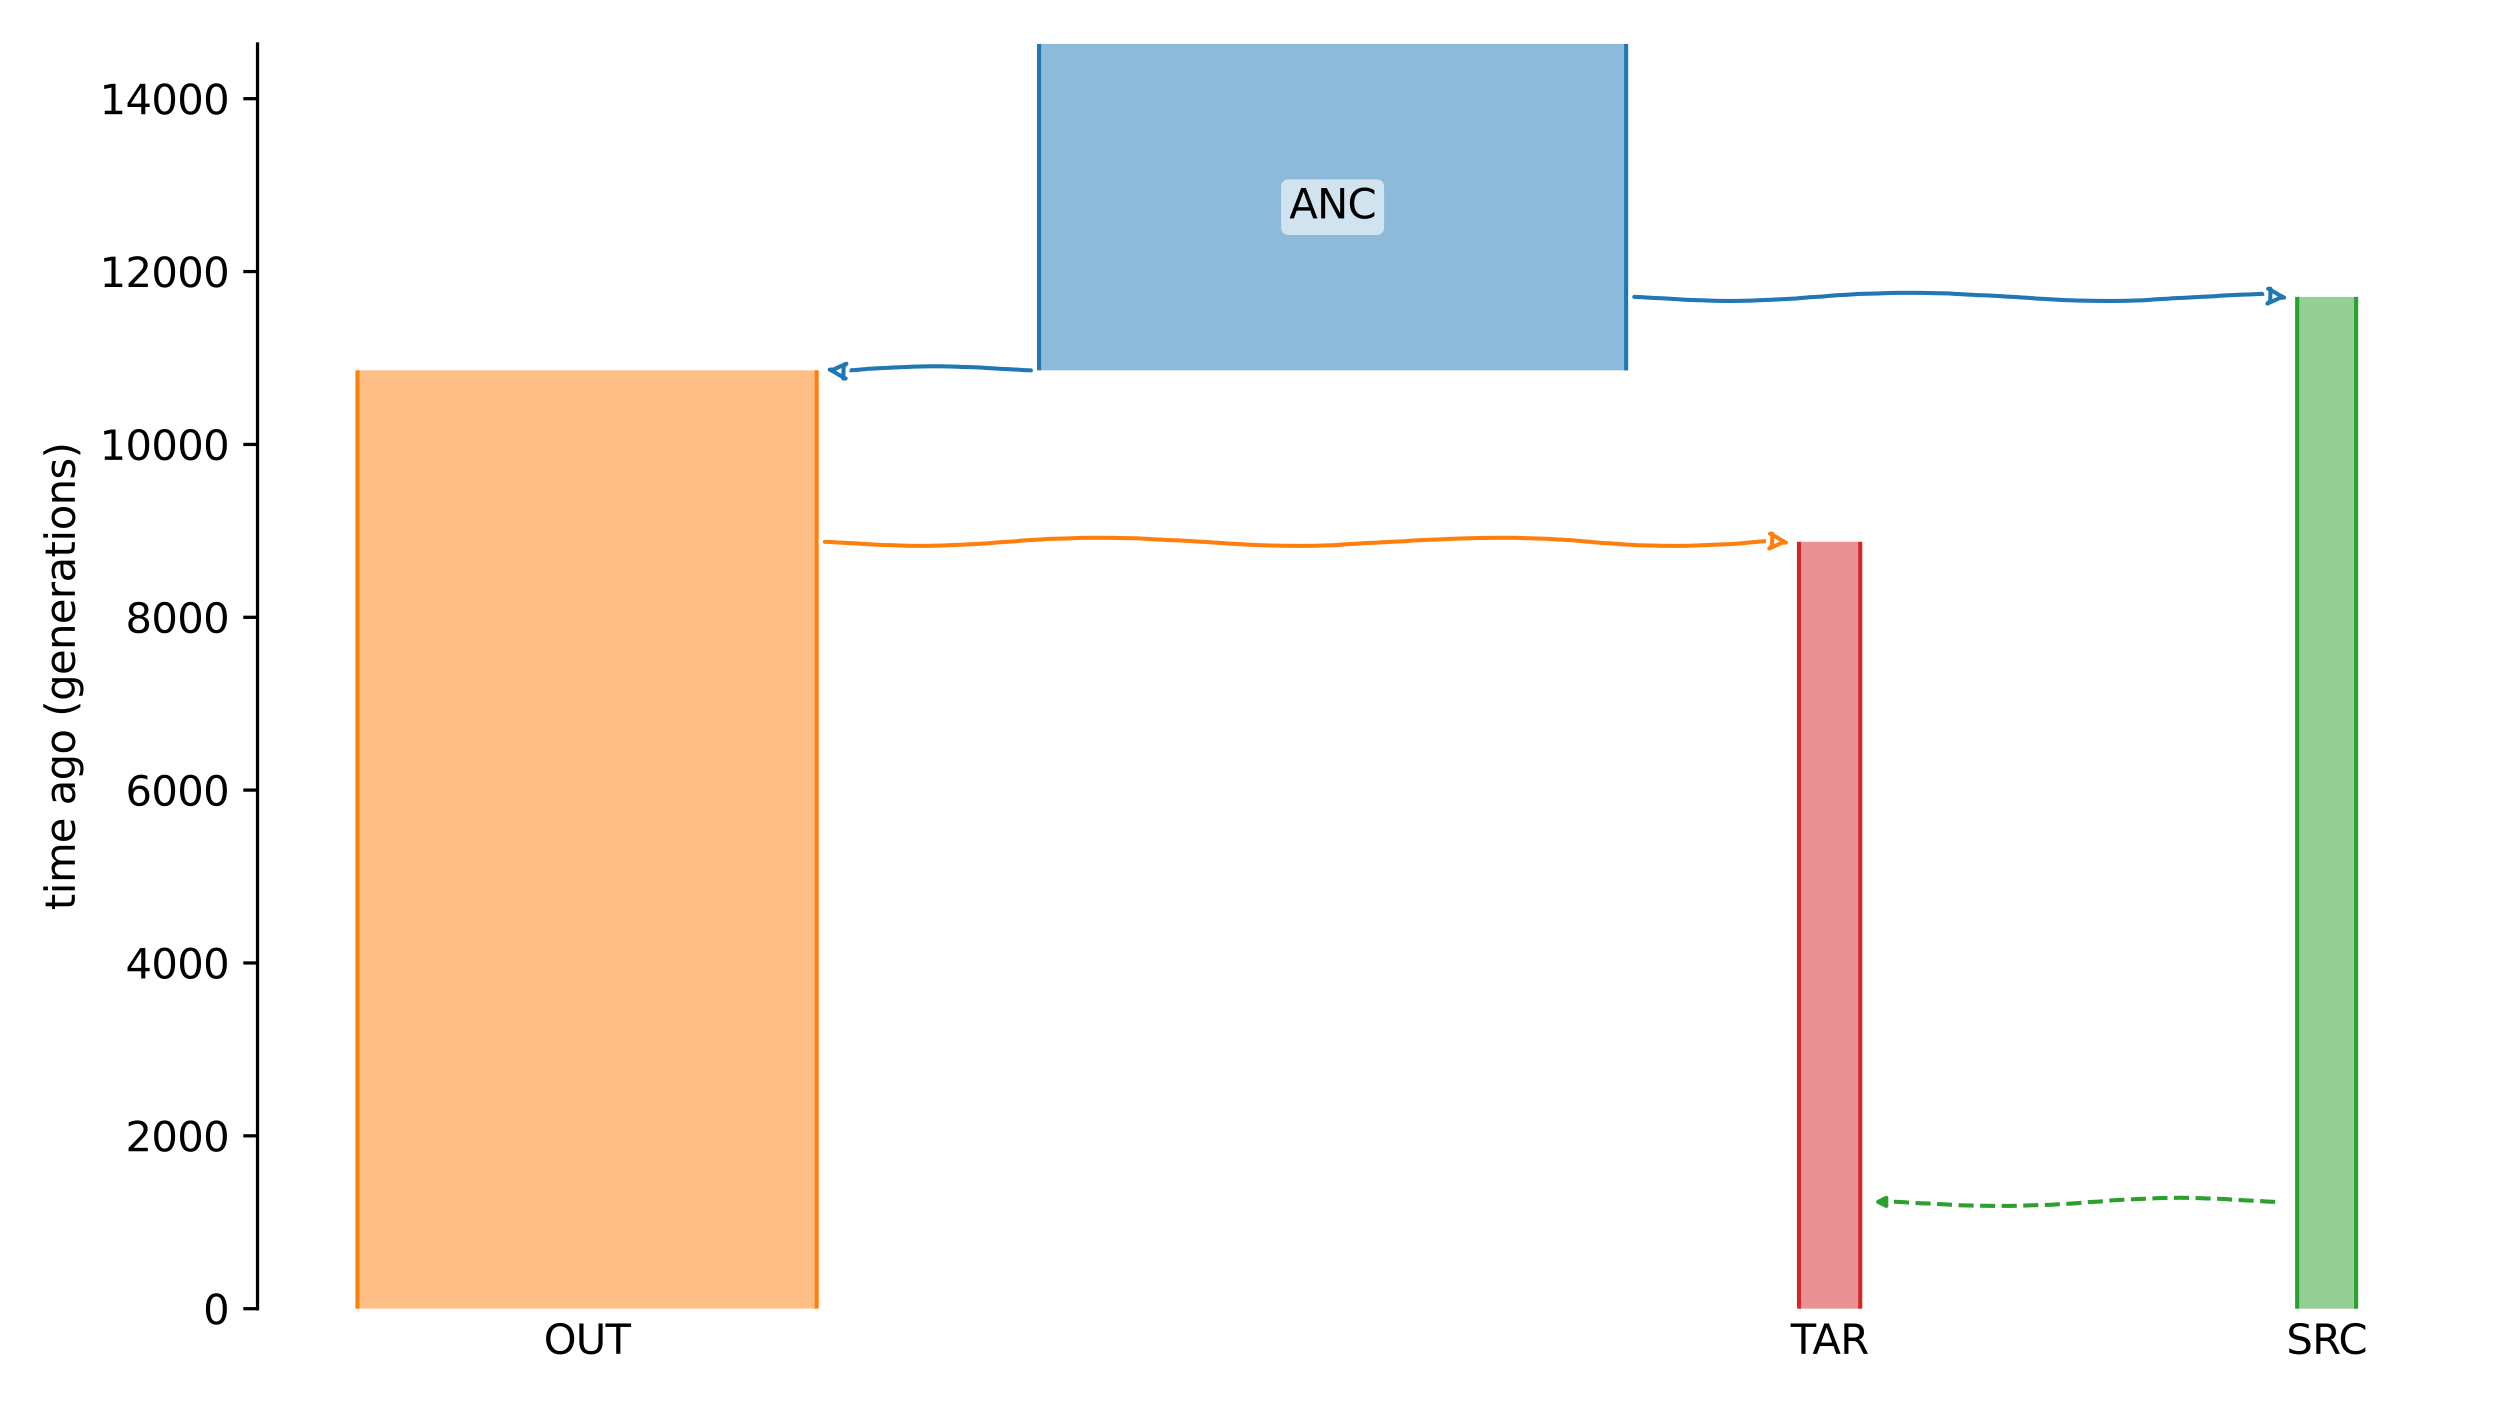 <?xml version="1.0" encoding="utf-8" standalone="no"?>
<!DOCTYPE svg PUBLIC "-//W3C//DTD SVG 1.1//EN"
  "http://www.w3.org/Graphics/SVG/1.1/DTD/svg11.dtd">
<svg xmlns:xlink="http://www.w3.org/1999/xlink" width="614.4pt" height="345.6pt" viewBox="0 0 614.4 345.6" xmlns="http://www.w3.org/2000/svg" version="1.1">
 <defs>
  <style type="text/css">*{stroke-linejoin: round; stroke-linecap: butt}</style>
 </defs>
 <g id="figure_1">
  <g id="patch_1">
   <path d="M 0 345.6 
L 614.4 345.6 
L 614.4 0 
L 0 0 
z
" style="fill: #ffffff"/>
  </g>
  <g id="axes_1">
   <g id="patch_2">
    <path d="M 63.291 321.622 
L 603.6 321.622 
L 603.6 10.8 
L 63.291 10.8 
z
" style="fill: #ffffff"/>
   </g>
   <path d="M 559.145 295.369 
L 558.145 295.338 
L 557.145 295.301 
L 556.145 295.203 
L 555.145 295.171 
L 554.145 295.097 
L 553.145 295.058 
L 552.145 295.023 
L 551.145 294.965 
L 550.145 294.895 
L 549.145 294.843 
L 548.145 294.784 
L 547.145 294.695 
L 546.145 294.649 
L 545.145 294.607 
L 544.145 294.576 
L 543.145 294.55 
L 542.145 294.529 
L 541.145 294.475 
L 540.145 294.447 
L 539.145 294.417 
L 538.145 294.392 
L 537.145 294.381 
L 536.145 294.371 
L 535.145 294.371 
L 534.145 294.38 
L 533.145 294.392 
L 532.145 294.423 
L 531.145 294.434 
L 530.145 294.464 
L 529.145 294.524 
L 528.145 294.561 
L 527.145 294.6 
L 526.145 294.643 
L 525.145 294.675 
L 524.145 294.743 
L 523.145 294.782 
L 522.145 294.825 
L 521.145 294.895 
L 520.145 294.932 
L 519.145 294.99 
L 518.145 295.101 
L 517.145 295.172 
L 516.145 295.285 
L 515.145 295.33 
L 514.145 295.392 
L 513.145 295.44 
L 512.145 295.521 
L 511.145 295.64 
L 510.145 295.71 
L 509.145 295.793 
L 508.145 295.826 
L 507.145 295.877 
L 506.145 295.946 
L 505.145 296.012 
L 504.145 296.089 
L 503.145 296.116 
L 502.145 296.143 
L 501.145 296.165 
L 500.145 296.185 
L 499.145 296.211 
L 498.145 296.261 
L 497.145 296.296 
L 496.145 296.332 
L 495.145 296.347 
L 494.145 296.363 
L 493.145 296.367 
L 492.145 296.369 
L 491.145 296.368 
L 490.145 296.367 
L 489.145 296.353 
L 488.145 296.345 
L 487.145 296.323 
L 486.145 296.3 
L 485.145 296.283 
L 484.145 296.265 
L 483.145 296.244 
L 482.145 296.228 
L 481.145 296.165 
L 480.145 296.09 
L 479.145 296.057 
L 478.145 295.989 
L 477.145 295.935 
L 476.145 295.902 
L 475.145 295.811 
L 474.145 295.783 
L 473.145 295.751 
L 472.145 295.72 
L 471.145 295.666 
L 470.145 295.601 
L 469.145 295.563 
L 468.145 295.467 
L 467.145 295.418 
L 466.145 295.374 
L 465.145 295.333 
L 464.145 295.225 
L 462.576 295.183 
" clip-path="url(#pa94f92d59a)" style="fill: none; stroke-dasharray: 3.7,1.6; stroke-dashoffset: 0; stroke: #2ca02c"/>
   <g id="patch_3">
    <path d="M 255.357 10.8 
L 255.357 91.018 
M 399.641 10.8 
L 399.641 91.018 
" clip-path="url(#pa94f92d59a)" style="fill: none; stroke: #ffffff; stroke-width: 3; stroke-linejoin: miter"/>
    <path d="M 255.357 10.8 
L 255.357 91.018 
M 399.641 10.8 
L 399.641 91.018 
" clip-path="url(#pa94f92d59a)" style="fill: none; stroke: #1f77b4; stroke-linejoin: miter"/>
    <g id="PolyCollection_1">
     <path d="M 399.641 10.8 
L 255.357 10.8 
L 255.357 91.018 
L 399.641 91.018 
L 399.641 91.018 
L 399.641 10.8 
z
" clip-path="url(#pa94f92d59a)" style="fill: #1f77b4; fill-opacity: 0.5"/>
    </g>
    <g id="patch_4">
     <path d="M 87.85 91.018 
L 87.85 321.622 
M 200.706 91.018 
L 200.706 321.622 
" clip-path="url(#pa94f92d59a)" style="fill: none; stroke: #ffffff; stroke-width: 3; stroke-linejoin: miter"/>
     <path d="M 87.85 91.018 
L 87.85 321.622 
M 200.706 91.018 
L 200.706 321.622 
" clip-path="url(#pa94f92d59a)" style="fill: none; stroke: #ff7f0e; stroke-linejoin: miter"/>
     <g id="PolyCollection_2">
      <path d="M 200.706 91.018 
L 87.85 91.018 
L 87.85 321.622 
L 200.706 321.622 
L 200.706 321.622 
L 200.706 91.018 
z
" clip-path="url(#pa94f92d59a)" style="fill: #ff7f0e; fill-opacity: 0.5"/>
     </g>
     <g id="patch_5">
      <path d="M 564.548 72.964 
L 564.548 321.622 
M 579.04 72.964 
L 579.04 321.622 
" clip-path="url(#pa94f92d59a)" style="fill: none; stroke: #ffffff; stroke-width: 3; stroke-linejoin: miter"/>
      <path d="M 564.548 72.964 
L 564.548 321.622 
M 579.04 72.964 
L 579.04 321.622 
" clip-path="url(#pa94f92d59a)" style="fill: none; stroke: #2ca02c; stroke-linejoin: miter"/>
      <g id="PolyCollection_3">
       <path d="M 579.04 72.964 
L 564.548 72.964 
L 564.548 321.622 
L 579.04 321.622 
L 579.04 321.622 
L 579.04 72.964 
z
" clip-path="url(#pa94f92d59a)" style="fill: #2ca02c; fill-opacity: 0.5"/>
      </g>
      <g id="patch_6">
       <path d="M 442.12 133.159 
L 442.12 321.622 
M 457.173 133.159 
L 457.173 321.622 
" clip-path="url(#pa94f92d59a)" style="fill: none; stroke: #ffffff; stroke-width: 3; stroke-linejoin: miter"/>
       <path d="M 442.12 133.159 
L 442.12 321.622 
M 457.173 133.159 
L 457.173 321.622 
" clip-path="url(#pa94f92d59a)" style="fill: none; stroke: #d62728; stroke-linejoin: miter"/>
       <g id="PolyCollection_4">
        <path d="M 457.173 133.159 
L 442.12 133.159 
L 442.12 321.622 
L 457.173 321.622 
L 457.173 321.622 
L 457.173 133.159 
z
" clip-path="url(#pa94f92d59a)" style="fill: #d62728; fill-opacity: 0.5"/>
       </g>
       <g id="matplotlib.axis_1">
        <g id="xtick_1">
         <g id="line2d_1"/>
         <g id="text_1">
          <!-- OUT -->
          <g transform="translate(133.629 332.72) scale(0.1 -0.1)">
           <defs>
            <path id="DejaVuSans-4f" d="M 2522 4238 
Q 1834 4238 1429 3725 
Q 1025 3213 1025 2328 
Q 1025 1447 1429 934 
Q 1834 422 2522 422 
Q 3209 422 3611 934 
Q 4013 1447 4013 2328 
Q 4013 3213 3611 3725 
Q 3209 4238 2522 4238 
z
M 2522 4750 
Q 3503 4750 4090 4092 
Q 4678 3434 4678 2328 
Q 4678 1225 4090 567 
Q 3503 -91 2522 -91 
Q 1538 -91 948 565 
Q 359 1222 359 2328 
Q 359 3434 948 4092 
Q 1538 4750 2522 4750 
z
" transform="scale(0.016)"/>
            <path id="DejaVuSans-55" d="M 556 4666 
L 1191 4666 
L 1191 1831 
Q 1191 1081 1462 751 
Q 1734 422 2344 422 
Q 2950 422 3222 751 
Q 3494 1081 3494 1831 
L 3494 4666 
L 4128 4666 
L 4128 1753 
Q 4128 841 3676 375 
Q 3225 -91 2344 -91 
Q 1459 -91 1007 375 
Q 556 841 556 1753 
L 556 4666 
z
" transform="scale(0.016)"/>
            <path id="DejaVuSans-54" d="M -19 4666 
L 3928 4666 
L 3928 4134 
L 2272 4134 
L 2272 0 
L 1638 0 
L 1638 4134 
L -19 4134 
L -19 4666 
z
" transform="scale(0.016)"/>
           </defs>
           <use xlink:href="#DejaVuSans-4f"/>
           <use xlink:href="#DejaVuSans-55" x="78.711"/>
           <use xlink:href="#DejaVuSans-54" x="151.904"/>
          </g>
         </g>
        </g>
        <g id="xtick_2">
         <g id="line2d_2"/>
         <g id="text_2">
          <!-- SRC -->
          <g transform="translate(561.904 332.72) scale(0.1 -0.1)">
           <defs>
            <path id="DejaVuSans-53" d="M 3425 4513 
L 3425 3897 
Q 3066 4069 2747 4153 
Q 2428 4238 2131 4238 
Q 1616 4238 1336 4038 
Q 1056 3838 1056 3469 
Q 1056 3159 1242 3001 
Q 1428 2844 1947 2747 
L 2328 2669 
Q 3034 2534 3370 2195 
Q 3706 1856 3706 1288 
Q 3706 609 3251 259 
Q 2797 -91 1919 -91 
Q 1588 -91 1214 -16 
Q 841 59 441 206 
L 441 856 
Q 825 641 1194 531 
Q 1563 422 1919 422 
Q 2459 422 2753 634 
Q 3047 847 3047 1241 
Q 3047 1584 2836 1778 
Q 2625 1972 2144 2069 
L 1759 2144 
Q 1053 2284 737 2584 
Q 422 2884 422 3419 
Q 422 4038 858 4394 
Q 1294 4750 2059 4750 
Q 2388 4750 2728 4690 
Q 3069 4631 3425 4513 
z
" transform="scale(0.016)"/>
            <path id="DejaVuSans-52" d="M 2841 2188 
Q 3044 2119 3236 1894 
Q 3428 1669 3622 1275 
L 4263 0 
L 3584 0 
L 2988 1197 
Q 2756 1666 2539 1819 
Q 2322 1972 1947 1972 
L 1259 1972 
L 1259 0 
L 628 0 
L 628 4666 
L 2053 4666 
Q 2853 4666 3247 4331 
Q 3641 3997 3641 3322 
Q 3641 2881 3436 2590 
Q 3231 2300 2841 2188 
z
M 1259 4147 
L 1259 2491 
L 2053 2491 
Q 2509 2491 2742 2702 
Q 2975 2913 2975 3322 
Q 2975 3731 2742 3939 
Q 2509 4147 2053 4147 
L 1259 4147 
z
" transform="scale(0.016)"/>
            <path id="DejaVuSans-43" d="M 4122 4306 
L 4122 3641 
Q 3803 3938 3442 4084 
Q 3081 4231 2675 4231 
Q 1875 4231 1450 3742 
Q 1025 3253 1025 2328 
Q 1025 1406 1450 917 
Q 1875 428 2675 428 
Q 3081 428 3442 575 
Q 3803 722 4122 1019 
L 4122 359 
Q 3791 134 3420 21 
Q 3050 -91 2638 -91 
Q 1578 -91 968 557 
Q 359 1206 359 2328 
Q 359 3453 968 4101 
Q 1578 4750 2638 4750 
Q 3056 4750 3426 4639 
Q 3797 4528 4122 4306 
z
" transform="scale(0.016)"/>
           </defs>
           <use xlink:href="#DejaVuSans-53"/>
           <use xlink:href="#DejaVuSans-52" x="63.477"/>
           <use xlink:href="#DejaVuSans-43" x="127.959"/>
          </g>
         </g>
        </g>
        <g id="xtick_3">
         <g id="line2d_3"/>
         <g id="text_3">
          <!-- TAR -->
          <g transform="translate(440.086 332.72) scale(0.1 -0.1)">
           <defs>
            <path id="DejaVuSans-41" d="M 2188 4044 
L 1331 1722 
L 3047 1722 
L 2188 4044 
z
M 1831 4666 
L 2547 4666 
L 4325 0 
L 3669 0 
L 3244 1197 
L 1141 1197 
L 716 0 
L 50 0 
L 1831 4666 
z
" transform="scale(0.016)"/>
           </defs>
           <use xlink:href="#DejaVuSans-54"/>
           <use xlink:href="#DejaVuSans-41" x="53.334"/>
           <use xlink:href="#DejaVuSans-52" x="121.742"/>
          </g>
         </g>
        </g>
       </g>
       <g id="matplotlib.axis_2">
        <g id="ytick_1">
         <g id="line2d_4">
          <defs>
           <path id="mb25522f561" d="M 0 0 
L -3.5 0 
" style="stroke: #000000; stroke-width: 0.8"/>
          </defs>
          <g>
           <use xlink:href="#mb25522f561" x="63.291" y="321.622" style="stroke: #000000; stroke-width: 0.8"/>
          </g>
         </g>
         <g id="text_4">
          <!-- 0 -->
          <g transform="translate(49.928 325.421) scale(0.1 -0.1)">
           <defs>
            <path id="DejaVuSans-30" d="M 2034 4250 
Q 1547 4250 1301 3770 
Q 1056 3291 1056 2328 
Q 1056 1369 1301 889 
Q 1547 409 2034 409 
Q 2525 409 2770 889 
Q 3016 1369 3016 2328 
Q 3016 3291 2770 3770 
Q 2525 4250 2034 4250 
z
M 2034 4750 
Q 2819 4750 3233 4129 
Q 3647 3509 3647 2328 
Q 3647 1150 3233 529 
Q 2819 -91 2034 -91 
Q 1250 -91 836 529 
Q 422 1150 422 2328 
Q 422 3509 836 4129 
Q 1250 4750 2034 4750 
z
" transform="scale(0.016)"/>
           </defs>
           <use xlink:href="#DejaVuSans-30"/>
          </g>
         </g>
        </g>
        <g id="ytick_2">
         <g id="line2d_5">
          <g>
           <use xlink:href="#mb25522f561" x="63.291" y="279.142" style="stroke: #000000; stroke-width: 0.8"/>
          </g>
         </g>
         <g id="text_5">
          <!-- 2000 -->
          <g transform="translate(30.841 282.941) scale(0.1 -0.1)">
           <defs>
            <path id="DejaVuSans-32" d="M 1228 531 
L 3431 531 
L 3431 0 
L 469 0 
L 469 531 
Q 828 903 1448 1529 
Q 2069 2156 2228 2338 
Q 2531 2678 2651 2914 
Q 2772 3150 2772 3378 
Q 2772 3750 2511 3984 
Q 2250 4219 1831 4219 
Q 1534 4219 1204 4116 
Q 875 4013 500 3803 
L 500 4441 
Q 881 4594 1212 4672 
Q 1544 4750 1819 4750 
Q 2544 4750 2975 4387 
Q 3406 4025 3406 3419 
Q 3406 3131 3298 2873 
Q 3191 2616 2906 2266 
Q 2828 2175 2409 1742 
Q 1991 1309 1228 531 
z
" transform="scale(0.016)"/>
           </defs>
           <use xlink:href="#DejaVuSans-32"/>
           <use xlink:href="#DejaVuSans-30" x="63.623"/>
           <use xlink:href="#DejaVuSans-30" x="127.246"/>
           <use xlink:href="#DejaVuSans-30" x="190.869"/>
          </g>
         </g>
        </g>
        <g id="ytick_3">
         <g id="line2d_6">
          <g>
           <use xlink:href="#mb25522f561" x="63.291" y="236.662" style="stroke: #000000; stroke-width: 0.8"/>
          </g>
         </g>
         <g id="text_6">
          <!-- 4000 -->
          <g transform="translate(30.841 240.461) scale(0.1 -0.1)">
           <defs>
            <path id="DejaVuSans-34" d="M 2419 4116 
L 825 1625 
L 2419 1625 
L 2419 4116 
z
M 2253 4666 
L 3047 4666 
L 3047 1625 
L 3713 1625 
L 3713 1100 
L 3047 1100 
L 3047 0 
L 2419 0 
L 2419 1100 
L 313 1100 
L 313 1709 
L 2253 4666 
z
" transform="scale(0.016)"/>
           </defs>
           <use xlink:href="#DejaVuSans-34"/>
           <use xlink:href="#DejaVuSans-30" x="63.623"/>
           <use xlink:href="#DejaVuSans-30" x="127.246"/>
           <use xlink:href="#DejaVuSans-30" x="190.869"/>
          </g>
         </g>
        </g>
        <g id="ytick_4">
         <g id="line2d_7">
          <g>
           <use xlink:href="#mb25522f561" x="63.291" y="194.181" style="stroke: #000000; stroke-width: 0.8"/>
          </g>
         </g>
         <g id="text_7">
          <!-- 6000 -->
          <g transform="translate(30.841 197.981) scale(0.1 -0.1)">
           <defs>
            <path id="DejaVuSans-36" d="M 2113 2584 
Q 1688 2584 1439 2293 
Q 1191 2003 1191 1497 
Q 1191 994 1439 701 
Q 1688 409 2113 409 
Q 2538 409 2786 701 
Q 3034 994 3034 1497 
Q 3034 2003 2786 2293 
Q 2538 2584 2113 2584 
z
M 3366 4563 
L 3366 3988 
Q 3128 4100 2886 4159 
Q 2644 4219 2406 4219 
Q 1781 4219 1451 3797 
Q 1122 3375 1075 2522 
Q 1259 2794 1537 2939 
Q 1816 3084 2150 3084 
Q 2853 3084 3261 2657 
Q 3669 2231 3669 1497 
Q 3669 778 3244 343 
Q 2819 -91 2113 -91 
Q 1303 -91 875 529 
Q 447 1150 447 2328 
Q 447 3434 972 4092 
Q 1497 4750 2381 4750 
Q 2619 4750 2861 4703 
Q 3103 4656 3366 4563 
z
" transform="scale(0.016)"/>
           </defs>
           <use xlink:href="#DejaVuSans-36"/>
           <use xlink:href="#DejaVuSans-30" x="63.623"/>
           <use xlink:href="#DejaVuSans-30" x="127.246"/>
           <use xlink:href="#DejaVuSans-30" x="190.869"/>
          </g>
         </g>
        </g>
        <g id="ytick_5">
         <g id="line2d_8">
          <g>
           <use xlink:href="#mb25522f561" x="63.291" y="151.701" style="stroke: #000000; stroke-width: 0.8"/>
          </g>
         </g>
         <g id="text_8">
          <!-- 8000 -->
          <g transform="translate(30.841 155.501) scale(0.1 -0.1)">
           <defs>
            <path id="DejaVuSans-38" d="M 2034 2216 
Q 1584 2216 1326 1975 
Q 1069 1734 1069 1313 
Q 1069 891 1326 650 
Q 1584 409 2034 409 
Q 2484 409 2743 651 
Q 3003 894 3003 1313 
Q 3003 1734 2745 1975 
Q 2488 2216 2034 2216 
z
M 1403 2484 
Q 997 2584 770 2862 
Q 544 3141 544 3541 
Q 544 4100 942 4425 
Q 1341 4750 2034 4750 
Q 2731 4750 3128 4425 
Q 3525 4100 3525 3541 
Q 3525 3141 3298 2862 
Q 3072 2584 2669 2484 
Q 3125 2378 3379 2068 
Q 3634 1759 3634 1313 
Q 3634 634 3220 271 
Q 2806 -91 2034 -91 
Q 1263 -91 848 271 
Q 434 634 434 1313 
Q 434 1759 690 2068 
Q 947 2378 1403 2484 
z
M 1172 3481 
Q 1172 3119 1398 2916 
Q 1625 2713 2034 2713 
Q 2441 2713 2670 2916 
Q 2900 3119 2900 3481 
Q 2900 3844 2670 4047 
Q 2441 4250 2034 4250 
Q 1625 4250 1398 4047 
Q 1172 3844 1172 3481 
z
" transform="scale(0.016)"/>
           </defs>
           <use xlink:href="#DejaVuSans-38"/>
           <use xlink:href="#DejaVuSans-30" x="63.623"/>
           <use xlink:href="#DejaVuSans-30" x="127.246"/>
           <use xlink:href="#DejaVuSans-30" x="190.869"/>
          </g>
         </g>
        </g>
        <g id="ytick_6">
         <g id="line2d_9">
          <g>
           <use xlink:href="#mb25522f561" x="63.291" y="109.221" style="stroke: #000000; stroke-width: 0.8"/>
          </g>
         </g>
         <g id="text_9">
          <!-- 10000 -->
          <g transform="translate(24.478 113.02) scale(0.1 -0.1)">
           <defs>
            <path id="DejaVuSans-31" d="M 794 531 
L 1825 531 
L 1825 4091 
L 703 3866 
L 703 4441 
L 1819 4666 
L 2450 4666 
L 2450 531 
L 3481 531 
L 3481 0 
L 794 0 
L 794 531 
z
" transform="scale(0.016)"/>
           </defs>
           <use xlink:href="#DejaVuSans-31"/>
           <use xlink:href="#DejaVuSans-30" x="63.623"/>
           <use xlink:href="#DejaVuSans-30" x="127.246"/>
           <use xlink:href="#DejaVuSans-30" x="190.869"/>
           <use xlink:href="#DejaVuSans-30" x="254.492"/>
          </g>
         </g>
        </g>
        <g id="ytick_7">
         <g id="line2d_10">
          <g>
           <use xlink:href="#mb25522f561" x="63.291" y="66.741" style="stroke: #000000; stroke-width: 0.8"/>
          </g>
         </g>
         <g id="text_10">
          <!-- 12000 -->
          <g transform="translate(24.478 70.54) scale(0.1 -0.1)">
           <use xlink:href="#DejaVuSans-31"/>
           <use xlink:href="#DejaVuSans-32" x="63.623"/>
           <use xlink:href="#DejaVuSans-30" x="127.246"/>
           <use xlink:href="#DejaVuSans-30" x="190.869"/>
           <use xlink:href="#DejaVuSans-30" x="254.492"/>
          </g>
         </g>
        </g>
        <g id="ytick_8">
         <g id="line2d_11">
          <g>
           <use xlink:href="#mb25522f561" x="63.291" y="24.261" style="stroke: #000000; stroke-width: 0.8"/>
          </g>
         </g>
         <g id="text_11">
          <!-- 14000 -->
          <g transform="translate(24.478 28.06) scale(0.1 -0.1)">
           <use xlink:href="#DejaVuSans-31"/>
           <use xlink:href="#DejaVuSans-34" x="63.623"/>
           <use xlink:href="#DejaVuSans-30" x="127.246"/>
           <use xlink:href="#DejaVuSans-30" x="190.869"/>
           <use xlink:href="#DejaVuSans-30" x="254.492"/>
          </g>
         </g>
        </g>
        <g id="text_12">
         <!-- time ago (generations) -->
         <g transform="translate(18.398 223.682) rotate(-90) scale(0.1 -0.1)">
          <defs>
           <path id="DejaVuSans-74" d="M 1172 4494 
L 1172 3500 
L 2356 3500 
L 2356 3053 
L 1172 3053 
L 1172 1153 
Q 1172 725 1289 603 
Q 1406 481 1766 481 
L 2356 481 
L 2356 0 
L 1766 0 
Q 1100 0 847 248 
Q 594 497 594 1153 
L 594 3053 
L 172 3053 
L 172 3500 
L 594 3500 
L 594 4494 
L 1172 4494 
z
" transform="scale(0.016)"/>
           <path id="DejaVuSans-69" d="M 603 3500 
L 1178 3500 
L 1178 0 
L 603 0 
L 603 3500 
z
M 603 4863 
L 1178 4863 
L 1178 4134 
L 603 4134 
L 603 4863 
z
" transform="scale(0.016)"/>
           <path id="DejaVuSans-6d" d="M 3328 2828 
Q 3544 3216 3844 3400 
Q 4144 3584 4550 3584 
Q 5097 3584 5394 3201 
Q 5691 2819 5691 2113 
L 5691 0 
L 5113 0 
L 5113 2094 
Q 5113 2597 4934 2840 
Q 4756 3084 4391 3084 
Q 3944 3084 3684 2787 
Q 3425 2491 3425 1978 
L 3425 0 
L 2847 0 
L 2847 2094 
Q 2847 2600 2669 2842 
Q 2491 3084 2119 3084 
Q 1678 3084 1418 2786 
Q 1159 2488 1159 1978 
L 1159 0 
L 581 0 
L 581 3500 
L 1159 3500 
L 1159 2956 
Q 1356 3278 1631 3431 
Q 1906 3584 2284 3584 
Q 2666 3584 2933 3390 
Q 3200 3197 3328 2828 
z
" transform="scale(0.016)"/>
           <path id="DejaVuSans-65" d="M 3597 1894 
L 3597 1613 
L 953 1613 
Q 991 1019 1311 708 
Q 1631 397 2203 397 
Q 2534 397 2845 478 
Q 3156 559 3463 722 
L 3463 178 
Q 3153 47 2828 -22 
Q 2503 -91 2169 -91 
Q 1331 -91 842 396 
Q 353 884 353 1716 
Q 353 2575 817 3079 
Q 1281 3584 2069 3584 
Q 2775 3584 3186 3129 
Q 3597 2675 3597 1894 
z
M 3022 2063 
Q 3016 2534 2758 2815 
Q 2500 3097 2075 3097 
Q 1594 3097 1305 2825 
Q 1016 2553 972 2059 
L 3022 2063 
z
" transform="scale(0.016)"/>
           <path id="DejaVuSans-20" transform="scale(0.016)"/>
           <path id="DejaVuSans-61" d="M 2194 1759 
Q 1497 1759 1228 1600 
Q 959 1441 959 1056 
Q 959 750 1161 570 
Q 1363 391 1709 391 
Q 2188 391 2477 730 
Q 2766 1069 2766 1631 
L 2766 1759 
L 2194 1759 
z
M 3341 1997 
L 3341 0 
L 2766 0 
L 2766 531 
Q 2569 213 2275 61 
Q 1981 -91 1556 -91 
Q 1019 -91 701 211 
Q 384 513 384 1019 
Q 384 1609 779 1909 
Q 1175 2209 1959 2209 
L 2766 2209 
L 2766 2266 
Q 2766 2663 2505 2880 
Q 2244 3097 1772 3097 
Q 1472 3097 1187 3025 
Q 903 2953 641 2809 
L 641 3341 
Q 956 3463 1253 3523 
Q 1550 3584 1831 3584 
Q 2591 3584 2966 3190 
Q 3341 2797 3341 1997 
z
" transform="scale(0.016)"/>
           <path id="DejaVuSans-67" d="M 2906 1791 
Q 2906 2416 2648 2759 
Q 2391 3103 1925 3103 
Q 1463 3103 1205 2759 
Q 947 2416 947 1791 
Q 947 1169 1205 825 
Q 1463 481 1925 481 
Q 2391 481 2648 825 
Q 2906 1169 2906 1791 
z
M 3481 434 
Q 3481 -459 3084 -895 
Q 2688 -1331 1869 -1331 
Q 1566 -1331 1297 -1286 
Q 1028 -1241 775 -1147 
L 775 -588 
Q 1028 -725 1275 -790 
Q 1522 -856 1778 -856 
Q 2344 -856 2625 -561 
Q 2906 -266 2906 331 
L 2906 616 
Q 2728 306 2450 153 
Q 2172 0 1784 0 
Q 1141 0 747 490 
Q 353 981 353 1791 
Q 353 2603 747 3093 
Q 1141 3584 1784 3584 
Q 2172 3584 2450 3431 
Q 2728 3278 2906 2969 
L 2906 3500 
L 3481 3500 
L 3481 434 
z
" transform="scale(0.016)"/>
           <path id="DejaVuSans-6f" d="M 1959 3097 
Q 1497 3097 1228 2736 
Q 959 2375 959 1747 
Q 959 1119 1226 758 
Q 1494 397 1959 397 
Q 2419 397 2687 759 
Q 2956 1122 2956 1747 
Q 2956 2369 2687 2733 
Q 2419 3097 1959 3097 
z
M 1959 3584 
Q 2709 3584 3137 3096 
Q 3566 2609 3566 1747 
Q 3566 888 3137 398 
Q 2709 -91 1959 -91 
Q 1206 -91 779 398 
Q 353 888 353 1747 
Q 353 2609 779 3096 
Q 1206 3584 1959 3584 
z
" transform="scale(0.016)"/>
           <path id="DejaVuSans-28" d="M 1984 4856 
Q 1566 4138 1362 3434 
Q 1159 2731 1159 2009 
Q 1159 1288 1364 580 
Q 1569 -128 1984 -844 
L 1484 -844 
Q 1016 -109 783 600 
Q 550 1309 550 2009 
Q 550 2706 781 3412 
Q 1013 4119 1484 4856 
L 1984 4856 
z
" transform="scale(0.016)"/>
           <path id="DejaVuSans-6e" d="M 3513 2113 
L 3513 0 
L 2938 0 
L 2938 2094 
Q 2938 2591 2744 2837 
Q 2550 3084 2163 3084 
Q 1697 3084 1428 2787 
Q 1159 2491 1159 1978 
L 1159 0 
L 581 0 
L 581 3500 
L 1159 3500 
L 1159 2956 
Q 1366 3272 1645 3428 
Q 1925 3584 2291 3584 
Q 2894 3584 3203 3211 
Q 3513 2838 3513 2113 
z
" transform="scale(0.016)"/>
           <path id="DejaVuSans-72" d="M 2631 2963 
Q 2534 3019 2420 3045 
Q 2306 3072 2169 3072 
Q 1681 3072 1420 2755 
Q 1159 2438 1159 1844 
L 1159 0 
L 581 0 
L 581 3500 
L 1159 3500 
L 1159 2956 
Q 1341 3275 1631 3429 
Q 1922 3584 2338 3584 
Q 2397 3584 2469 3576 
Q 2541 3569 2628 3553 
L 2631 2963 
z
" transform="scale(0.016)"/>
           <path id="DejaVuSans-73" d="M 2834 3397 
L 2834 2853 
Q 2591 2978 2328 3040 
Q 2066 3103 1784 3103 
Q 1356 3103 1142 2972 
Q 928 2841 928 2578 
Q 928 2378 1081 2264 
Q 1234 2150 1697 2047 
L 1894 2003 
Q 2506 1872 2764 1633 
Q 3022 1394 3022 966 
Q 3022 478 2636 193 
Q 2250 -91 1575 -91 
Q 1294 -91 989 -36 
Q 684 19 347 128 
L 347 722 
Q 666 556 975 473 
Q 1284 391 1588 391 
Q 1994 391 2212 530 
Q 2431 669 2431 922 
Q 2431 1156 2273 1281 
Q 2116 1406 1581 1522 
L 1381 1569 
Q 847 1681 609 1914 
Q 372 2147 372 2553 
Q 372 3047 722 3315 
Q 1072 3584 1716 3584 
Q 2034 3584 2315 3537 
Q 2597 3491 2834 3397 
z
" transform="scale(0.016)"/>
           <path id="DejaVuSans-29" d="M 513 4856 
L 1013 4856 
Q 1481 4119 1714 3412 
Q 1947 2706 1947 2009 
Q 1947 1309 1714 600 
Q 1481 -109 1013 -844 
L 513 -844 
Q 928 -128 1133 580 
Q 1338 1288 1338 2009 
Q 1338 2731 1133 3434 
Q 928 4138 513 4856 
z
" transform="scale(0.016)"/>
          </defs>
          <use xlink:href="#DejaVuSans-74"/>
          <use xlink:href="#DejaVuSans-69" x="39.209"/>
          <use xlink:href="#DejaVuSans-6d" x="66.992"/>
          <use xlink:href="#DejaVuSans-65" x="164.404"/>
          <use xlink:href="#DejaVuSans-20" x="225.928"/>
          <use xlink:href="#DejaVuSans-61" x="257.715"/>
          <use xlink:href="#DejaVuSans-67" x="318.994"/>
          <use xlink:href="#DejaVuSans-6f" x="382.471"/>
          <use xlink:href="#DejaVuSans-20" x="443.652"/>
          <use xlink:href="#DejaVuSans-28" x="475.439"/>
          <use xlink:href="#DejaVuSans-67" x="514.453"/>
          <use xlink:href="#DejaVuSans-65" x="577.93"/>
          <use xlink:href="#DejaVuSans-6e" x="639.453"/>
          <use xlink:href="#DejaVuSans-65" x="702.832"/>
          <use xlink:href="#DejaVuSans-72" x="764.355"/>
          <use xlink:href="#DejaVuSans-61" x="805.469"/>
          <use xlink:href="#DejaVuSans-74" x="866.748"/>
          <use xlink:href="#DejaVuSans-69" x="905.957"/>
          <use xlink:href="#DejaVuSans-6f" x="933.74"/>
          <use xlink:href="#DejaVuSans-6e" x="994.922"/>
          <use xlink:href="#DejaVuSans-73" x="1058.301"/>
          <use xlink:href="#DejaVuSans-29" x="1110.4"/>
         </g>
        </g>
       </g>
       <g id="patch_7">
        <path d="M 253.359 91.018 
L 252.359 90.987 
L 251.359 90.95 
L 250.359 90.852 
L 249.359 90.82 
L 248.359 90.746 
L 247.359 90.708 
L 246.359 90.672 
L 245.359 90.615 
L 244.359 90.544 
L 243.359 90.492 
L 242.359 90.433 
L 241.359 90.345 
L 240.359 90.299 
L 239.359 90.256 
L 238.359 90.226 
L 237.359 90.2 
L 236.359 90.178 
L 235.359 90.124 
L 234.359 90.096 
L 233.359 90.067 
L 232.359 90.041 
L 231.359 90.03 
L 230.359 90.02 
L 229.359 90.02 
L 228.359 90.03 
L 227.359 90.041 
L 226.359 90.072 
L 225.359 90.083 
L 224.359 90.113 
L 223.359 90.173 
L 222.359 90.21 
L 221.359 90.25 
L 220.359 90.292 
L 219.359 90.325 
L 218.359 90.392 
L 217.359 90.431 
L 216.359 90.474 
L 215.359 90.545 
L 214.359 90.581 
L 213.359 90.639 
L 212.359 90.75 
L 211.359 90.821 
L 210.359 90.934 
L 209.359 90.98 
L 208.359 91.041 
L 207.359 91.089 
L 206.359 91.17 
L 205.359 91.289 
L 203.826 91.359 
" clip-path="url(#pa94f92d59a)" style="fill: none; stroke: #ffffff; stroke-width: 3; stroke-linecap: round"/>
        <path d="M 253.359 91.018 
L 252.359 90.987 
L 251.359 90.95 
L 250.359 90.852 
L 249.359 90.82 
L 248.359 90.746 
L 247.359 90.708 
L 246.359 90.672 
L 245.359 90.615 
L 244.359 90.544 
L 243.359 90.492 
L 242.359 90.433 
L 241.359 90.345 
L 240.359 90.299 
L 239.359 90.256 
L 238.359 90.226 
L 237.359 90.2 
L 236.359 90.178 
L 235.359 90.124 
L 234.359 90.096 
L 233.359 90.067 
L 232.359 90.041 
L 231.359 90.03 
L 230.359 90.02 
L 229.359 90.02 
L 228.359 90.03 
L 227.359 90.041 
L 226.359 90.072 
L 225.359 90.083 
L 224.359 90.113 
L 223.359 90.173 
L 222.359 90.21 
L 221.359 90.25 
L 220.359 90.292 
L 219.359 90.325 
L 218.359 90.392 
L 217.359 90.431 
L 216.359 90.474 
L 215.359 90.545 
L 214.359 90.581 
L 213.359 90.639 
L 212.359 90.75 
L 211.359 90.821 
L 210.359 90.934 
L 209.359 90.98 
L 208.359 91.041 
L 207.359 91.089 
L 206.359 91.17 
L 205.359 91.289 
L 203.826 91.359 
" clip-path="url(#pa94f92d59a)" style="fill: none; stroke: #1f77b4; stroke-linecap: round"/>
        <path d="M 207.826 93.018 
L 206.945 92.543 
L 206.068 92.063 
L 205.217 91.528 
L 203.915 90.841 
L 204.842 90.815 
L 205.754 90.402 
L 206.664 89.986 
L 208.006 89.38 
L 207.352 90.018 
L 207.3 91.018 
L 207.24 93.018 
z
" clip-path="url(#pa94f92d59a)" style="fill: #ffffff; stroke: #ffffff; stroke-width: 3; stroke-linecap: round"/>
        <path d="M 207.826 93.018 
L 206.945 92.543 
L 206.068 92.063 
L 205.217 91.528 
L 203.915 90.841 
L 204.842 90.815 
L 205.754 90.402 
L 206.664 89.986 
L 208.006 89.38 
L 207.352 90.018 
L 207.3 91.018 
L 207.24 93.018 
z
" clip-path="url(#pa94f92d59a)" style="fill: #ffffff; stroke: #1f77b4; stroke-linecap: round"/>
        <g id="patch_8">
         <path d="M 401.642 72.964 
L 402.642 72.996 
L 403.642 73.033 
L 404.642 73.13 
L 405.642 73.163 
L 406.642 73.237 
L 407.642 73.275 
L 408.642 73.311 
L 409.642 73.368 
L 410.642 73.439 
L 411.642 73.491 
L 412.642 73.55 
L 413.642 73.638 
L 414.642 73.684 
L 415.642 73.727 
L 416.642 73.757 
L 417.642 73.783 
L 418.642 73.804 
L 419.642 73.859 
L 420.642 73.887 
L 421.642 73.916 
L 422.642 73.942 
L 423.642 73.953 
L 424.642 73.963 
L 425.642 73.963 
L 426.642 73.953 
L 427.642 73.942 
L 428.642 73.911 
L 429.642 73.899 
L 430.642 73.869 
L 431.642 73.81 
L 432.642 73.772 
L 433.642 73.733 
L 434.642 73.691 
L 435.642 73.658 
L 436.642 73.591 
L 437.642 73.551 
L 438.642 73.509 
L 439.642 73.438 
L 440.642 73.402 
L 441.642 73.343 
L 442.642 73.232 
L 443.642 73.162 
L 444.642 73.049 
L 445.642 73.003 
L 446.642 72.942 
L 447.642 72.893 
L 448.642 72.813 
L 449.642 72.694 
L 450.642 72.624 
L 451.642 72.541 
L 452.642 72.507 
L 453.642 72.456 
L 454.642 72.388 
L 455.642 72.322 
L 456.642 72.245 
L 457.642 72.217 
L 458.642 72.191 
L 459.642 72.168 
L 460.642 72.149 
L 461.642 72.122 
L 462.642 72.072 
L 463.642 72.037 
L 464.642 72.002 
L 465.642 71.986 
L 466.642 71.97 
L 467.642 71.967 
L 468.642 71.965 
L 469.642 71.965 
L 470.642 71.967 
L 471.642 71.98 
L 472.642 71.989 
L 473.642 72.01 
L 474.642 72.033 
L 475.642 72.05 
L 476.642 72.069 
L 477.642 72.089 
L 478.642 72.106 
L 479.642 72.169 
L 480.642 72.244 
L 481.642 72.277 
L 482.642 72.344 
L 483.642 72.398 
L 484.642 72.432 
L 485.642 72.522 
L 486.642 72.551 
L 487.642 72.582 
L 488.642 72.613 
L 489.642 72.668 
L 490.642 72.733 
L 491.642 72.771 
L 492.642 72.867 
L 493.642 72.916 
L 494.642 72.96 
L 495.642 73 
L 496.642 73.108 
L 497.642 73.15 
L 498.642 73.212 
L 499.642 73.282 
L 500.642 73.387 
L 501.642 73.424 
L 502.642 73.47 
L 503.642 73.538 
L 504.642 73.587 
L 505.642 73.664 
L 506.642 73.695 
L 507.642 73.764 
L 508.642 73.788 
L 509.642 73.817 
L 510.642 73.859 
L 511.642 73.88 
L 512.642 73.894 
L 513.642 73.921 
L 514.642 73.93 
L 515.642 73.943 
L 516.642 73.954 
L 517.642 73.96 
L 518.642 73.964 
L 519.642 73.959 
L 520.642 73.945 
L 521.642 73.938 
L 522.642 73.913 
L 523.642 73.89 
L 524.642 73.853 
L 525.642 73.827 
L 526.642 73.805 
L 527.642 73.736 
L 528.642 73.662 
L 529.642 73.568 
L 530.642 73.517 
L 531.642 73.463 
L 532.642 73.428 
L 533.642 73.322 
L 534.642 73.269 
L 535.642 73.232 
L 536.642 73.201 
L 537.642 73.14 
L 538.642 73.073 
L 539.642 73.024 
L 540.642 72.959 
L 541.642 72.92 
L 542.642 72.878 
L 543.642 72.836 
L 544.642 72.777 
L 545.642 72.664 
L 546.642 72.612 
L 547.642 72.572 
L 548.642 72.525 
L 549.642 72.468 
L 550.642 72.436 
L 551.642 72.399 
L 552.642 72.367 
L 553.642 72.333 
L 554.642 72.275 
L 555.642 72.229 
L 556.642 72.2 
L 557.642 72.149 
L 558.642 72.124 
L 559.642 72.103 
L 561.426 72.068 
" clip-path="url(#pa94f92d59a)" style="fill: none; stroke: #ffffff; stroke-width: 3; stroke-linecap: round"/>
         <path d="M 401.642 72.964 
L 402.642 72.996 
L 403.642 73.033 
L 404.642 73.13 
L 405.642 73.163 
L 406.642 73.237 
L 407.642 73.275 
L 408.642 73.311 
L 409.642 73.368 
L 410.642 73.439 
L 411.642 73.491 
L 412.642 73.55 
L 413.642 73.638 
L 414.642 73.684 
L 415.642 73.727 
L 416.642 73.757 
L 417.642 73.783 
L 418.642 73.804 
L 419.642 73.859 
L 420.642 73.887 
L 421.642 73.916 
L 422.642 73.942 
L 423.642 73.953 
L 424.642 73.963 
L 425.642 73.963 
L 426.642 73.953 
L 427.642 73.942 
L 428.642 73.911 
L 429.642 73.899 
L 430.642 73.869 
L 431.642 73.81 
L 432.642 73.772 
L 433.642 73.733 
L 434.642 73.691 
L 435.642 73.658 
L 436.642 73.591 
L 437.642 73.551 
L 438.642 73.509 
L 439.642 73.438 
L 440.642 73.402 
L 441.642 73.343 
L 442.642 73.232 
L 443.642 73.162 
L 444.642 73.049 
L 445.642 73.003 
L 446.642 72.942 
L 447.642 72.893 
L 448.642 72.813 
L 449.642 72.694 
L 450.642 72.624 
L 451.642 72.541 
L 452.642 72.507 
L 453.642 72.456 
L 454.642 72.388 
L 455.642 72.322 
L 456.642 72.245 
L 457.642 72.217 
L 458.642 72.191 
L 459.642 72.168 
L 460.642 72.149 
L 461.642 72.122 
L 462.642 72.072 
L 463.642 72.037 
L 464.642 72.002 
L 465.642 71.986 
L 466.642 71.97 
L 467.642 71.967 
L 468.642 71.965 
L 469.642 71.965 
L 470.642 71.967 
L 471.642 71.98 
L 472.642 71.989 
L 473.642 72.01 
L 474.642 72.033 
L 475.642 72.05 
L 476.642 72.069 
L 477.642 72.089 
L 478.642 72.106 
L 479.642 72.169 
L 480.642 72.244 
L 481.642 72.277 
L 482.642 72.344 
L 483.642 72.398 
L 484.642 72.432 
L 485.642 72.522 
L 486.642 72.551 
L 487.642 72.582 
L 488.642 72.613 
L 489.642 72.668 
L 490.642 72.733 
L 491.642 72.771 
L 492.642 72.867 
L 493.642 72.916 
L 494.642 72.96 
L 495.642 73 
L 496.642 73.108 
L 497.642 73.15 
L 498.642 73.212 
L 499.642 73.282 
L 500.642 73.387 
L 501.642 73.424 
L 502.642 73.47 
L 503.642 73.538 
L 504.642 73.587 
L 505.642 73.664 
L 506.642 73.695 
L 507.642 73.764 
L 508.642 73.788 
L 509.642 73.817 
L 510.642 73.859 
L 511.642 73.88 
L 512.642 73.894 
L 513.642 73.921 
L 514.642 73.93 
L 515.642 73.943 
L 516.642 73.954 
L 517.642 73.96 
L 518.642 73.964 
L 519.642 73.959 
L 520.642 73.945 
L 521.642 73.938 
L 522.642 73.913 
L 523.642 73.89 
L 524.642 73.853 
L 525.642 73.827 
L 526.642 73.805 
L 527.642 73.736 
L 528.642 73.662 
L 529.642 73.568 
L 530.642 73.517 
L 531.642 73.463 
L 532.642 73.428 
L 533.642 73.322 
L 534.642 73.269 
L 535.642 73.232 
L 536.642 73.201 
L 537.642 73.14 
L 538.642 73.073 
L 539.642 73.024 
L 540.642 72.959 
L 541.642 72.92 
L 542.642 72.878 
L 543.642 72.836 
L 544.642 72.777 
L 545.642 72.664 
L 546.642 72.612 
L 547.642 72.572 
L 548.642 72.525 
L 549.642 72.468 
L 550.642 72.436 
L 551.642 72.399 
L 552.642 72.367 
L 553.642 72.333 
L 554.642 72.275 
L 555.642 72.229 
L 556.642 72.2 
L 557.642 72.149 
L 558.642 72.124 
L 559.642 72.103 
L 561.426 72.068 
" clip-path="url(#pa94f92d59a)" style="fill: none; stroke: #1f77b4; stroke-linecap: round"/>
         <path d="M 557.426 70.964 
L 558.307 71.44 
L 559.185 71.92 
L 560.035 72.455 
L 561.338 73.142 
L 560.41 73.168 
L 559.499 73.581 
L 558.588 73.996 
L 557.246 74.603 
L 557.901 73.964 
L 557.953 72.964 
L 558.012 70.964 
z
" clip-path="url(#pa94f92d59a)" style="fill: #ffffff; stroke: #ffffff; stroke-width: 3; stroke-linecap: round"/>
         <path d="M 557.426 70.964 
L 558.307 71.44 
L 559.185 71.92 
L 560.035 72.455 
L 561.338 73.142 
L 560.41 73.168 
L 559.499 73.581 
L 558.588 73.996 
L 557.246 74.603 
L 557.901 73.964 
L 557.953 72.964 
L 558.012 70.964 
z
" clip-path="url(#pa94f92d59a)" style="fill: #ffffff; stroke: #1f77b4; stroke-linecap: round"/>
         <g id="patch_9">
          <path d="M 202.706 133.159 
L 203.706 133.19 
L 204.706 133.227 
L 205.706 133.325 
L 206.706 133.357 
L 207.706 133.431 
L 208.706 133.47 
L 209.706 133.505 
L 210.706 133.563 
L 211.706 133.633 
L 212.706 133.685 
L 213.706 133.744 
L 214.706 133.832 
L 215.706 133.879 
L 216.706 133.921 
L 217.706 133.951 
L 218.706 133.977 
L 219.706 133.999 
L 220.706 134.053 
L 221.706 134.081 
L 222.706 134.111 
L 223.706 134.136 
L 224.706 134.147 
L 225.706 134.157 
L 226.706 134.157 
L 227.706 134.148 
L 228.706 134.136 
L 229.706 134.105 
L 230.706 134.094 
L 231.706 134.064 
L 232.706 134.004 
L 233.706 133.967 
L 234.706 133.928 
L 235.706 133.885 
L 236.706 133.852 
L 237.706 133.785 
L 238.706 133.746 
L 239.706 133.703 
L 240.706 133.633 
L 241.706 133.596 
L 242.706 133.538 
L 243.706 133.427 
L 244.706 133.356 
L 245.706 133.243 
L 246.706 133.197 
L 247.706 133.136 
L 248.706 133.088 
L 249.706 133.007 
L 250.706 132.888 
L 251.706 132.818 
L 252.706 132.735 
L 253.706 132.702 
L 254.706 132.651 
L 255.706 132.582 
L 256.706 132.516 
L 257.706 132.439 
L 258.706 132.412 
L 259.706 132.385 
L 260.706 132.363 
L 261.706 132.343 
L 262.706 132.317 
L 263.706 132.267 
L 264.706 132.232 
L 265.706 132.196 
L 266.706 132.181 
L 267.706 132.165 
L 268.706 132.161 
L 269.706 132.159 
L 270.706 132.159 
L 271.706 132.161 
L 272.706 132.175 
L 273.706 132.183 
L 274.706 132.205 
L 275.706 132.228 
L 276.706 132.245 
L 277.706 132.263 
L 278.706 132.284 
L 279.706 132.3 
L 280.706 132.363 
L 281.706 132.438 
L 282.706 132.471 
L 283.706 132.539 
L 284.706 132.593 
L 285.706 132.626 
L 286.706 132.716 
L 287.706 132.745 
L 288.706 132.776 
L 289.706 132.807 
L 290.706 132.862 
L 291.706 132.927 
L 292.706 132.965 
L 293.706 133.061 
L 294.706 133.11 
L 295.706 133.154 
L 296.706 133.194 
L 297.706 133.303 
L 298.706 133.344 
L 299.706 133.407 
L 300.706 133.477 
L 301.706 133.581 
L 302.706 133.618 
L 303.706 133.664 
L 304.706 133.732 
L 305.706 133.781 
L 306.706 133.859 
L 307.706 133.889 
L 308.706 133.959 
L 309.706 133.983 
L 310.706 134.011 
L 311.706 134.053 
L 312.706 134.075 
L 313.706 134.089 
L 314.706 134.115 
L 315.706 134.125 
L 316.706 134.137 
L 317.706 134.148 
L 318.706 134.154 
L 319.706 134.159 
L 320.706 134.153 
L 321.706 134.14 
L 322.706 134.132 
L 323.706 134.108 
L 324.706 134.084 
L 325.706 134.048 
L 326.706 134.022 
L 327.706 134 
L 328.706 133.931 
L 329.706 133.856 
L 330.706 133.762 
L 331.706 133.711 
L 332.706 133.657 
L 333.706 133.622 
L 334.706 133.516 
L 335.706 133.464 
L 336.706 133.427 
L 337.706 133.396 
L 338.706 133.335 
L 339.706 133.267 
L 340.706 133.218 
L 341.706 133.153 
L 342.706 133.115 
L 343.706 133.073 
L 344.706 133.031 
L 345.706 132.971 
L 346.706 132.858 
L 347.706 132.806 
L 348.706 132.766 
L 349.706 132.719 
L 350.706 132.663 
L 351.706 132.63 
L 352.706 132.594 
L 353.706 132.562 
L 354.706 132.527 
L 355.706 132.469 
L 356.706 132.424 
L 357.706 132.394 
L 358.706 132.344 
L 359.706 132.319 
L 360.706 132.298 
L 361.706 132.263 
L 362.706 132.238 
L 363.706 132.224 
L 364.706 132.205 
L 365.706 132.19 
L 366.706 132.177 
L 367.706 132.171 
L 368.706 132.164 
L 369.706 132.159 
L 370.706 132.161 
L 371.706 132.164 
L 372.706 132.175 
L 373.706 132.203 
L 374.706 132.247 
L 375.706 132.268 
L 376.706 132.309 
L 377.706 132.349 
L 378.706 132.368 
L 379.706 132.39 
L 380.706 132.457 
L 381.706 132.507 
L 382.706 132.58 
L 383.706 132.612 
L 384.706 132.688 
L 385.706 132.727 
L 386.706 132.801 
L 387.706 132.905 
L 388.706 132.975 
L 389.706 133.08 
L 390.706 133.135 
L 391.706 133.258 
L 392.706 133.329 
L 393.706 133.445 
L 394.706 133.495 
L 395.706 133.53 
L 396.706 133.622 
L 397.706 133.675 
L 398.706 133.763 
L 399.706 133.832 
L 400.706 133.879 
L 401.706 133.951 
L 402.706 134.001 
L 403.706 134.019 
L 404.706 134.046 
L 405.706 134.065 
L 406.706 134.085 
L 407.706 134.123 
L 408.706 134.139 
L 409.706 134.148 
L 410.706 134.152 
L 411.706 134.158 
L 412.706 134.156 
L 413.706 134.15 
L 414.706 134.134 
L 415.706 134.102 
L 416.706 134.064 
L 417.706 134.029 
L 418.706 133.966 
L 419.706 133.945 
L 420.706 133.894 
L 421.706 133.869 
L 422.706 133.814 
L 423.706 133.782 
L 424.706 133.732 
L 425.706 133.7 
L 426.706 133.619 
L 427.706 133.55 
L 428.706 133.435 
L 429.706 133.359 
L 430.706 133.244 
L 431.706 133.164 
L 432.706 133.056 
L 433.706 133.016 
L 434.706 132.914 
L 435.706 132.814 
L 436.706 132.768 
L 437.706 132.734 
L 439.004 132.682 
" clip-path="url(#pa94f92d59a)" style="fill: none; stroke: #ffffff; stroke-width: 3; stroke-linecap: round"/>
          <path d="M 202.706 133.159 
L 203.706 133.19 
L 204.706 133.227 
L 205.706 133.325 
L 206.706 133.357 
L 207.706 133.431 
L 208.706 133.47 
L 209.706 133.505 
L 210.706 133.563 
L 211.706 133.633 
L 212.706 133.685 
L 213.706 133.744 
L 214.706 133.832 
L 215.706 133.879 
L 216.706 133.921 
L 217.706 133.951 
L 218.706 133.977 
L 219.706 133.999 
L 220.706 134.053 
L 221.706 134.081 
L 222.706 134.111 
L 223.706 134.136 
L 224.706 134.147 
L 225.706 134.157 
L 226.706 134.157 
L 227.706 134.148 
L 228.706 134.136 
L 229.706 134.105 
L 230.706 134.094 
L 231.706 134.064 
L 232.706 134.004 
L 233.706 133.967 
L 234.706 133.928 
L 235.706 133.885 
L 236.706 133.852 
L 237.706 133.785 
L 238.706 133.746 
L 239.706 133.703 
L 240.706 133.633 
L 241.706 133.596 
L 242.706 133.538 
L 243.706 133.427 
L 244.706 133.356 
L 245.706 133.243 
L 246.706 133.197 
L 247.706 133.136 
L 248.706 133.088 
L 249.706 133.007 
L 250.706 132.888 
L 251.706 132.818 
L 252.706 132.735 
L 253.706 132.702 
L 254.706 132.651 
L 255.706 132.582 
L 256.706 132.516 
L 257.706 132.439 
L 258.706 132.412 
L 259.706 132.385 
L 260.706 132.363 
L 261.706 132.343 
L 262.706 132.317 
L 263.706 132.267 
L 264.706 132.232 
L 265.706 132.196 
L 266.706 132.181 
L 267.706 132.165 
L 268.706 132.161 
L 269.706 132.159 
L 270.706 132.159 
L 271.706 132.161 
L 272.706 132.175 
L 273.706 132.183 
L 274.706 132.205 
L 275.706 132.228 
L 276.706 132.245 
L 277.706 132.263 
L 278.706 132.284 
L 279.706 132.3 
L 280.706 132.363 
L 281.706 132.438 
L 282.706 132.471 
L 283.706 132.539 
L 284.706 132.593 
L 285.706 132.626 
L 286.706 132.716 
L 287.706 132.745 
L 288.706 132.776 
L 289.706 132.807 
L 290.706 132.862 
L 291.706 132.927 
L 292.706 132.965 
L 293.706 133.061 
L 294.706 133.11 
L 295.706 133.154 
L 296.706 133.194 
L 297.706 133.303 
L 298.706 133.344 
L 299.706 133.407 
L 300.706 133.477 
L 301.706 133.581 
L 302.706 133.618 
L 303.706 133.664 
L 304.706 133.732 
L 305.706 133.781 
L 306.706 133.859 
L 307.706 133.889 
L 308.706 133.959 
L 309.706 133.983 
L 310.706 134.011 
L 311.706 134.053 
L 312.706 134.075 
L 313.706 134.089 
L 314.706 134.115 
L 315.706 134.125 
L 316.706 134.137 
L 317.706 134.148 
L 318.706 134.154 
L 319.706 134.159 
L 320.706 134.153 
L 321.706 134.14 
L 322.706 134.132 
L 323.706 134.108 
L 324.706 134.084 
L 325.706 134.048 
L 326.706 134.022 
L 327.706 134 
L 328.706 133.931 
L 329.706 133.856 
L 330.706 133.762 
L 331.706 133.711 
L 332.706 133.657 
L 333.706 133.622 
L 334.706 133.516 
L 335.706 133.464 
L 336.706 133.427 
L 337.706 133.396 
L 338.706 133.335 
L 339.706 133.267 
L 340.706 133.218 
L 341.706 133.153 
L 342.706 133.115 
L 343.706 133.073 
L 344.706 133.031 
L 345.706 132.971 
L 346.706 132.858 
L 347.706 132.806 
L 348.706 132.766 
L 349.706 132.719 
L 350.706 132.663 
L 351.706 132.63 
L 352.706 132.594 
L 353.706 132.562 
L 354.706 132.527 
L 355.706 132.469 
L 356.706 132.424 
L 357.706 132.394 
L 358.706 132.344 
L 359.706 132.319 
L 360.706 132.298 
L 361.706 132.263 
L 362.706 132.238 
L 363.706 132.224 
L 364.706 132.205 
L 365.706 132.19 
L 366.706 132.177 
L 367.706 132.171 
L 368.706 132.164 
L 369.706 132.159 
L 370.706 132.161 
L 371.706 132.164 
L 372.706 132.175 
L 373.706 132.203 
L 374.706 132.247 
L 375.706 132.268 
L 376.706 132.309 
L 377.706 132.349 
L 378.706 132.368 
L 379.706 132.39 
L 380.706 132.457 
L 381.706 132.507 
L 382.706 132.58 
L 383.706 132.612 
L 384.706 132.688 
L 385.706 132.727 
L 386.706 132.801 
L 387.706 132.905 
L 388.706 132.975 
L 389.706 133.08 
L 390.706 133.135 
L 391.706 133.258 
L 392.706 133.329 
L 393.706 133.445 
L 394.706 133.495 
L 395.706 133.53 
L 396.706 133.622 
L 397.706 133.675 
L 398.706 133.763 
L 399.706 133.832 
L 400.706 133.879 
L 401.706 133.951 
L 402.706 134.001 
L 403.706 134.019 
L 404.706 134.046 
L 405.706 134.065 
L 406.706 134.085 
L 407.706 134.123 
L 408.706 134.139 
L 409.706 134.148 
L 410.706 134.152 
L 411.706 134.158 
L 412.706 134.156 
L 413.706 134.15 
L 414.706 134.134 
L 415.706 134.102 
L 416.706 134.064 
L 417.706 134.029 
L 418.706 133.966 
L 419.706 133.945 
L 420.706 133.894 
L 421.706 133.869 
L 422.706 133.814 
L 423.706 133.782 
L 424.706 133.732 
L 425.706 133.7 
L 426.706 133.619 
L 427.706 133.55 
L 428.706 133.435 
L 429.706 133.359 
L 430.706 133.244 
L 431.706 133.164 
L 432.706 133.056 
L 433.706 133.016 
L 434.706 132.914 
L 435.706 132.814 
L 436.706 132.768 
L 437.706 132.734 
L 439.004 132.682 
" clip-path="url(#pa94f92d59a)" style="fill: none; stroke: #ff7f0e; stroke-linecap: round"/>
          <path d="M 435.004 131.159 
L 435.884 131.634 
L 436.762 132.114 
L 437.613 132.649 
L 438.915 133.336 
L 437.988 133.362 
L 437.076 133.775 
L 436.166 134.191 
L 434.823 134.797 
L 435.478 134.159 
L 435.53 133.159 
L 435.589 131.159 
z
" clip-path="url(#pa94f92d59a)" style="fill: #ffffff; stroke: #ffffff; stroke-width: 3; stroke-linecap: round"/>
          <path d="M 435.004 131.159 
L 435.884 131.634 
L 436.762 132.114 
L 437.613 132.649 
L 438.915 133.336 
L 437.988 133.362 
L 437.076 133.775 
L 436.166 134.191 
L 434.823 134.797 
L 435.478 134.159 
L 435.53 133.159 
L 435.589 131.159 
z
" clip-path="url(#pa94f92d59a)" style="fill: #ffffff; stroke: #ff7f0e; stroke-linecap: round"/>
          <path d="M 462.576 295.369 
" clip-path="url(#pa94f92d59a)" style="fill: none; stroke-dasharray: 3.7,1.6; stroke-dashoffset: 0; stroke: #2ca02c"/>
          <path d="M 461.576 295.369 
L 463.576 296.369 
L 463.576 294.369 
z
" clip-path="url(#pa94f92d59a)" style="fill: #2ca02c; stroke: #2ca02c; stroke-linejoin: miter"/>
          <g id="patch_10">
           <path d="M 63.291 321.622 
L 63.291 10.8 
" style="fill: none; stroke: #000000; stroke-width: 0.8; stroke-linejoin: miter; stroke-linecap: square"/>
          </g>
          <g id="text_13">
           <g id="patch_11">
            <path d="M 316.847 57.748 
L 338.152 57.748 
Q 340.152 57.748 340.152 55.748 
L 340.152 46.07 
Q 340.152 44.07 338.152 44.07 
L 316.847 44.07 
Q 314.847 44.07 314.847 46.07 
L 314.847 55.748 
Q 314.847 57.748 316.847 57.748 
z
" style="fill: #ffffff; opacity: 0.6"/>
           </g>
           <!-- ANC -->
           <g transform="translate(316.847 53.669) scale(0.1 -0.1)">
            <defs>
             <path id="DejaVuSans-4e" d="M 628 4666 
L 1478 4666 
L 3547 763 
L 3547 4666 
L 4159 4666 
L 4159 0 
L 3309 0 
L 1241 3903 
L 1241 0 
L 628 0 
L 628 4666 
z
" transform="scale(0.016)"/>
            </defs>
            <use xlink:href="#DejaVuSans-41"/>
            <use xlink:href="#DejaVuSans-4e" x="68.408"/>
            <use xlink:href="#DejaVuSans-43" x="143.213"/>
           </g>
          </g>
         </g>
        </g>
        <defs>
         <clipPath id="pa94f92d59a">
          <rect x="63.291" y="10.8" width="540.309" height="310.822"/>
         </clipPath>
        </defs>
       </g>
      </g>
     </g>
    </g>
   </g>
  </g>
 </g>
</svg>
